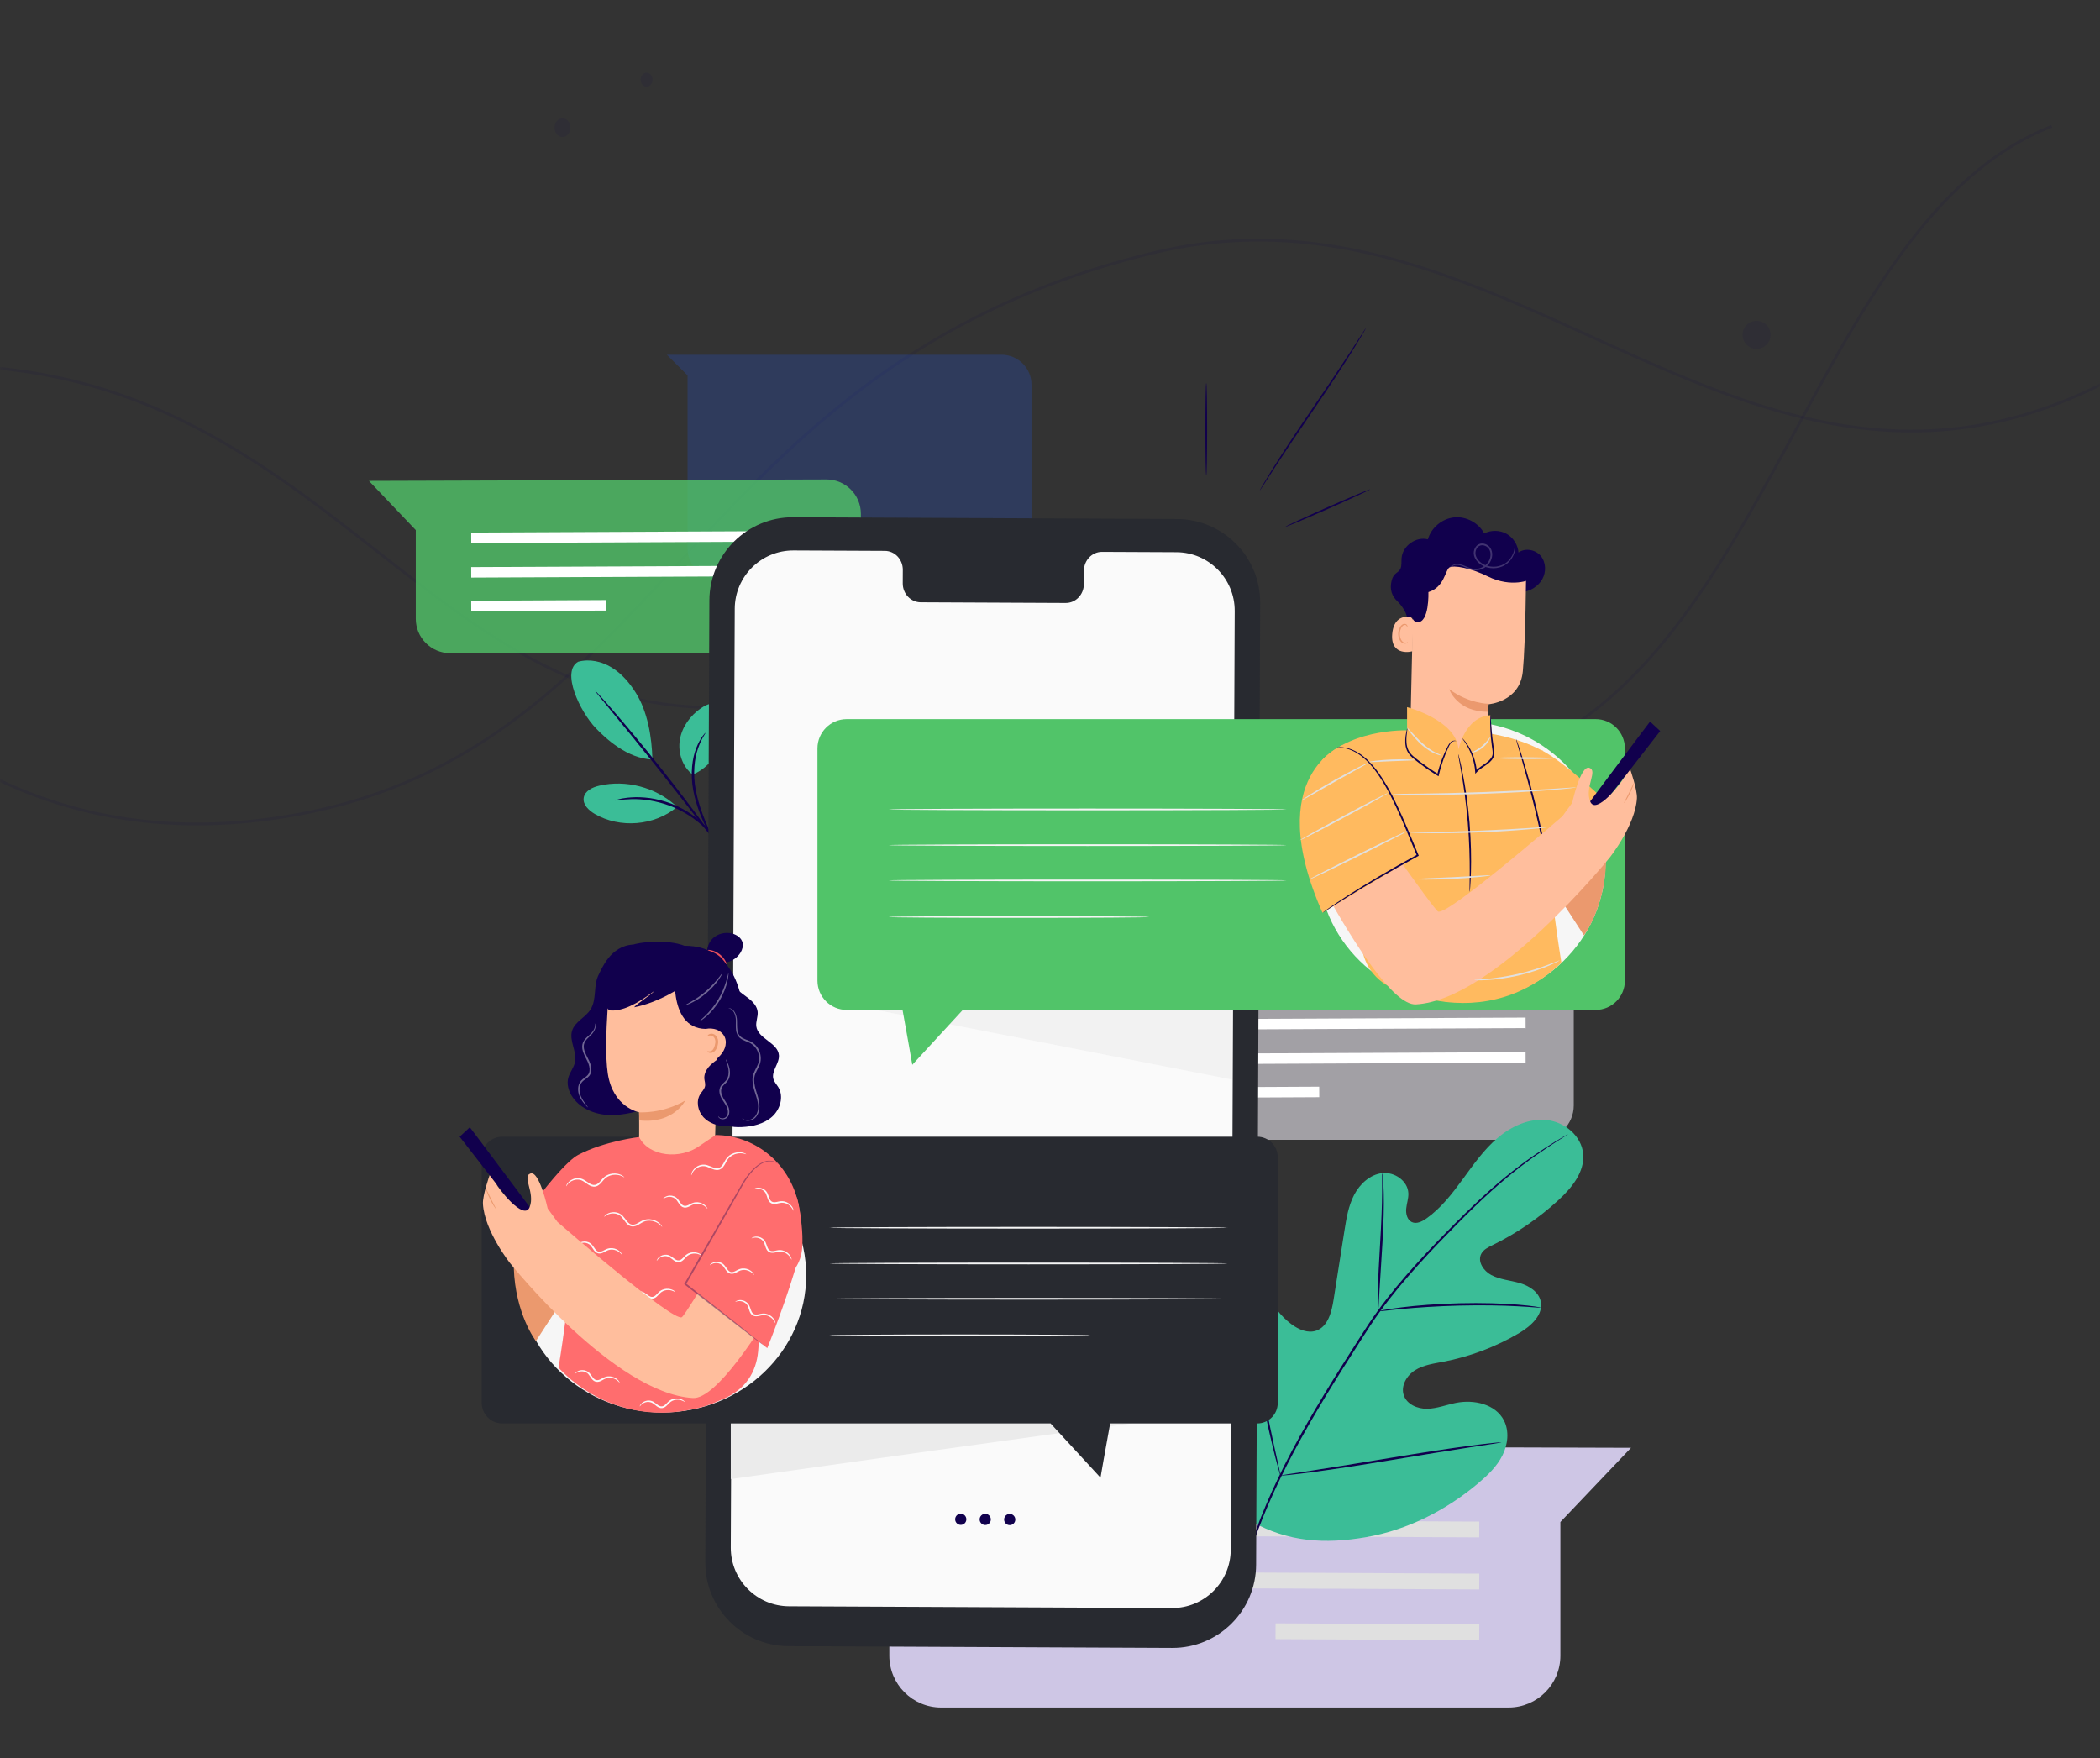 <svg width="375" height="314" viewBox="0 0 375 314" fill="none" xmlns="http://www.w3.org/2000/svg">
<rect x="0" y="0" width="375" height="314" fill="#333333" stroke="none"/>
<mask id="mask0_247_8284" style="mask-type:alpha" maskUnits="userSpaceOnUse" x="0" y="0" width="375" height="314">
<rect width="375" height="314" fill="#C4C4C4"/>
</mask>
<g mask="url(#mask0_247_8284)">
<path opacity="0.1" d="M451.584 -9.147C337.403 159.658 292.01 24.654 206.42 45.042C120.83 65.429 119.379 136.979 47.571 146.324C-24.238 155.67 -54.188 82.714 -68.483 57.969C-82.779 33.224 -179.749 -81.746 -318 -46.528" stroke="#11004D" stroke-width="0.5"/>
<path opacity="0.1" d="M-176.677 90.295C-103.566 121.912 -68.24 55.715 4.415 66.342C69.983 75.933 85.678 148.114 159.476 119.834C221.002 96.257 219.674 150.894 267.387 136.064C316.145 120.909 323.097 39.504 366.388 22.553" stroke="#11004D" stroke-width="0.5"/>
<path d="M169.824 196.011L133.446 195.832L133.457 193.006L169.836 193.185L169.824 196.011Z" fill="#E0E0E0"/>
<path d="M158.807 267.427V295.683C158.807 300.796 162.951 304.94 168.063 304.94H269.383C274.496 304.94 278.64 300.796 278.64 295.683V271.808L291.254 258.555L168.092 258.17C162.969 258.154 158.807 262.303 158.807 267.427Z" fill="#CEC6E5"/>
<path d="M264.147 274.554L172.206 274.13L172.216 271.304L264.157 271.729L264.147 274.554Z" fill="#E0E0E0"/>
<path d="M264.147 283.853L172.206 283.429L172.216 280.603L264.157 281.027L264.147 283.853Z" fill="#E0E0E0"/>
<path d="M264.147 292.91L227.769 292.731L227.78 289.906L264.158 290.084L264.147 292.91Z" fill="#E0E0E0"/>
<path opacity="0.2" d="M119.083 63.346H178.842C181.8 63.346 184.198 65.744 184.198 68.702V97.931C184.198 100.889 181.8 103.288 178.842 103.288H128.132C125.174 103.288 122.776 100.889 122.776 97.931V67.039L119.083 63.346Z" fill="#225EFF"/>
<path opacity="0.8" d="M153.726 91.761V110.503C153.726 113.893 150.977 116.642 147.586 116.642H80.386C76.995 116.642 74.246 113.893 74.246 110.503V94.667L65.88 85.877L147.567 85.622C150.965 85.611 153.726 88.363 153.726 91.761Z" fill="#51C469"/>
<path d="M84.15 96.978L145.13 96.696L145.124 94.822L84.144 95.104L84.15 96.978Z" fill="white"/>
<path d="M84.15 103.147L145.13 102.865L145.124 100.991L84.144 101.273L84.15 103.147Z" fill="white"/>
<path d="M84.152 109.153L108.28 109.035L108.273 107.161L84.144 107.279L84.152 109.153Z" fill="white"/>
<path opacity="0.6" d="M281.028 178.668V197.409C281.028 200.799 278.279 203.549 274.888 203.549H207.688C204.298 203.549 201.549 200.799 201.549 197.409V181.574L193.182 172.783L274.869 172.528C278.267 172.518 281.028 175.269 281.028 178.668Z" fill="#ECEAF2"/>
<path d="M211.455 183.883L272.434 183.602L272.428 181.728L211.449 182.009L211.455 183.883Z" fill="white"/>
<path d="M211.455 190.05L272.434 189.768L272.428 187.894L211.449 188.176L211.455 190.05Z" fill="white"/>
<path d="M211.454 196.06L235.582 195.942L235.574 194.068L211.446 194.186L211.454 196.06Z" fill="white"/>
<path d="M223.46 271.705C213.416 261.925 213.251 246.796 215.864 233.65C216.301 231.456 216.439 229.089 217.806 227.325C219.172 225.561 221.839 224.638 223.662 225.892C225.175 226.931 225.576 228.955 226.235 230.682C227.111 232.979 228.644 235.012 230.602 236.472C231.887 237.431 233.553 238.162 235.065 237.624C237.14 236.885 237.796 234.292 238.141 232.095C238.785 227.999 239.43 223.905 240.074 219.811C240.42 217.614 240.78 215.372 241.804 213.4C242.827 211.429 244.653 209.741 246.836 209.498C249.02 209.255 251.404 210.882 251.494 213.102C251.531 214.026 251.197 214.924 251.108 215.845C251.02 216.766 251.28 217.843 252.104 218.239C252.937 218.64 253.918 218.161 254.679 217.627C257.307 215.782 259.311 213.179 261.213 210.575C263.115 207.971 264.985 205.292 267.436 203.212C269.888 201.131 273.044 199.681 276.216 200.018C279.389 200.355 282.42 202.843 282.709 206.059C282.999 209.284 280.68 212.128 278.305 214.31C274.783 217.55 270.797 220.271 266.513 222.363C265.741 222.741 264.904 223.149 264.506 223.919C263.79 225.304 264.939 226.984 266.305 227.702C267.851 228.515 269.655 228.636 271.333 229.117C273.011 229.599 274.741 230.657 275.124 232.38C275.656 234.771 273.395 236.816 271.296 238.054C267.095 240.532 262.475 242.277 257.702 243.19C255.991 243.516 254.206 243.756 252.719 244.677C251.231 245.599 250.122 247.442 250.656 249.117C251.19 250.793 253.127 251.619 254.87 251.582C256.612 251.545 258.276 250.875 259.988 250.53C263.191 249.886 267.051 250.732 268.556 253.654C269.545 255.576 269.267 257.98 268.29 259.918C267.314 261.855 265.723 263.401 264.075 264.797C258.312 269.677 251.376 273.23 243.982 274.51C236.588 275.792 229.998 275.386 223.46 271.705Z" fill="#3BBD97"/>
<path d="M221.684 281.479C223.02 276.321 225.181 270.323 228.231 263.977C231.269 257.624 235.177 250.937 239.504 244.082C240.592 242.373 241.668 240.684 242.728 239.019C243.789 237.36 244.842 235.714 245.971 234.168C248.216 231.065 250.611 228.254 252.968 225.656C255.324 223.056 257.656 220.675 259.851 218.465C262.053 216.258 264.143 214.24 266.127 212.482C270.086 208.949 273.609 206.484 276.097 204.89C277.34 204.088 278.324 203.499 278.997 203.108C279.32 202.923 279.574 202.777 279.765 202.668C279.939 202.572 280.029 202.525 280.033 202.531C280.037 202.537 279.953 202.596 279.786 202.704C279.6 202.822 279.353 202.98 279.038 203.179C278.381 203.593 277.411 204.205 276.182 205.024C273.725 206.658 270.24 209.151 266.318 212.701C264.352 214.467 262.278 216.492 260.091 218.707C257.906 220.926 255.588 223.312 253.244 225.912C250.902 228.511 248.522 231.318 246.294 234.406C245.173 235.945 244.132 237.577 243.069 239.242C242.01 240.906 240.936 242.594 239.848 244.303C235.525 251.153 231.617 257.818 228.569 264.143C225.51 270.461 223.33 276.423 221.963 281.554" fill="#11004D"/>
<path d="M246.089 234.174C246.061 234.174 246.042 233.828 246.028 233.202C246.012 232.577 246.019 231.672 246.044 230.553C246.091 228.317 246.262 225.231 246.463 221.83C246.665 218.427 246.792 215.348 246.805 213.117C246.815 212.002 246.814 211.099 246.804 210.475C246.799 209.85 246.81 209.504 246.838 209.502C246.867 209.5 246.909 209.843 246.963 210.467C247.021 211.09 247.067 211.995 247.093 213.113C247.155 215.352 247.073 218.445 246.871 221.852C246.664 225.208 246.476 228.244 246.333 230.564C246.274 231.612 246.226 232.495 246.188 233.205C246.151 233.828 246.118 234.174 246.089 234.174Z" fill="#11004D"/>
<path d="M275.168 233.52C275.164 233.547 274.755 233.528 274.021 233.47C273.286 233.416 272.223 233.332 270.908 233.27C268.277 233.126 264.637 233.054 260.618 233.151C256.597 233.254 252.962 233.503 250.339 233.758C249.025 233.877 247.966 234.001 247.232 234.083C246.499 234.168 246.091 234.201 246.087 234.173C246.082 234.145 246.483 234.058 247.21 233.923C247.938 233.793 248.996 233.624 250.309 233.467C252.932 233.136 256.577 232.84 260.61 232.737C264.641 232.64 268.294 232.758 270.928 232.978C272.245 233.078 273.307 233.206 274.039 233.31C274.77 233.418 275.171 233.49 275.168 233.52Z" fill="#11004D"/>
<path d="M228.662 263.517C228.648 263.521 228.601 263.392 228.525 263.141C228.439 262.844 228.335 262.481 228.209 262.042C227.939 261.085 227.586 259.691 227.17 257.963C226.338 254.508 225.339 249.699 224.308 244.377C223.276 239.053 222.323 234.241 221.565 230.773C221.19 229.086 220.882 227.699 220.654 226.667C220.557 226.22 220.477 225.852 220.413 225.549C220.362 225.293 220.341 225.156 220.355 225.151C220.369 225.148 220.416 225.277 220.493 225.528C220.577 225.826 220.682 226.187 220.808 226.628C221.078 227.584 221.432 228.977 221.846 230.706C222.679 234.161 223.678 238.97 224.709 244.295C225.741 249.617 226.694 254.429 227.452 257.897C227.827 259.583 228.134 260.971 228.363 262.001C228.46 262.448 228.539 262.818 228.604 263.12C228.655 263.377 228.676 263.514 228.662 263.517Z" fill="#11004D"/>
<path d="M268.139 257.569C268.14 257.583 268.003 257.614 267.742 257.661C267.433 257.712 267.053 257.773 266.593 257.849C265.534 258.009 264.104 258.227 262.364 258.492C258.794 259.037 253.871 259.845 248.433 260.746C242.994 261.648 238.059 262.411 234.476 262.882C232.685 263.118 231.233 263.294 230.229 263.395C229.765 263.439 229.381 263.475 229.071 263.505C228.805 263.526 228.664 263.529 228.663 263.515C228.661 263.501 228.799 263.47 229.061 263.422C229.369 263.372 229.748 263.311 230.21 263.236C231.268 263.074 232.697 262.857 234.437 262.592C238.007 262.048 242.93 261.239 248.37 260.338C253.809 259.436 258.743 258.673 262.325 258.202C264.117 257.966 265.568 257.79 266.573 257.689C267.038 257.645 267.42 257.608 267.732 257.579C267.997 257.558 268.137 257.555 268.139 257.569Z" fill="#11004D"/>
<path d="M123.675 138.323C121.842 136.902 121.022 134.384 121.405 132.095C121.788 129.807 123.265 127.781 125.179 126.469C126.064 125.862 127.161 125.381 128.19 125.683C129.152 125.966 129.822 126.902 130.017 127.887C130.212 128.87 130.002 129.892 129.673 130.84C128.548 134.091 126.863 137.03 123.675 138.323Z" fill="#3BBD97"/>
<path d="M120.668 143.878C117.054 140.581 111.783 139.201 107.017 140.304C105.803 140.586 104.438 141.226 104.237 142.456C104.037 143.688 105.137 144.732 106.217 145.358C110.709 147.962 116.794 147.473 120.811 144.184" fill="#3BBD97"/>
<path d="M103.255 118.171C105.258 117.622 107.454 118.116 109.227 119.199C111 120.282 112.387 121.906 113.498 123.661C115.648 127.056 116.405 131.62 116.501 135.638C112.041 135.458 108.23 131.952 106.408 130.053C103.529 127.05 100.149 119.876 103.255 118.171Z" fill="#3BBD97"/>
<path d="M127.414 149.946C127.153 149.472 126.727 149.136 126.302 148.265C125.464 146.525 124.336 144.05 123.79 141.104C123.245 138.154 123.614 135.37 124.347 133.551C124.704 132.637 125.104 131.945 125.425 131.504C125.745 131.06 125.956 130.844 125.976 130.86C126.053 130.91 125.264 131.846 124.646 133.659C124.011 135.455 123.703 138.15 124.233 141.024C124.766 143.9 125.83 146.364 126.591 148.132" fill="#11004D"/>
<path d="M127.456 149.997C126.859 149.227 126.077 148.219 125.134 147.002C123.179 144.469 120.471 140.976 117.428 137.157C114.386 133.34 111.586 129.92 109.553 127.449C108.577 126.258 107.769 125.271 107.151 124.517C106.589 123.821 106.288 123.426 106.312 123.406C106.336 123.386 106.681 123.741 107.284 124.403C107.889 125.063 108.748 126.034 109.796 127.244C111.893 129.664 114.735 133.055 117.781 136.876C120.826 140.699 123.498 144.226 125.388 146.811C126.334 148.103 127.088 149.156 127.597 149.893" fill="#11004D"/>
<path d="M109.802 142.943C109.795 142.912 110.069 142.83 110.576 142.706C110.828 142.639 111.139 142.57 111.507 142.528C111.874 142.481 112.292 142.403 112.759 142.394C113.691 142.321 114.808 142.36 116.035 142.519C117.258 142.702 118.588 143.022 119.924 143.532C121.254 144.059 122.45 144.722 123.476 145.413C124.488 146.125 125.338 146.852 125.975 147.535C126.313 147.857 126.568 148.197 126.807 148.479C127.05 148.759 127.233 149.021 127.374 149.24C127.663 149.673 127.622 149.876 127.597 149.894C127.525 149.946 127.071 149.033 125.75 147.76C125.097 147.119 124.244 146.434 123.244 145.757C122.229 145.101 121.058 144.466 119.761 143.952C118.457 143.455 117.165 143.131 115.974 142.928C114.779 142.752 113.688 142.681 112.772 142.712C110.939 142.758 109.819 143.029 109.802 142.943Z" fill="#11004D"/>
<path d="M209.314 294.296L140.802 293.98C132.561 293.942 125.912 287.233 125.947 278.993L126.673 107.231C126.707 98.986 133.421 92.332 141.666 92.37L210.178 92.687C218.419 92.725 225.068 99.433 225.033 107.673L224.307 279.436C224.272 287.681 217.558 294.334 209.314 294.296Z" fill="#282A30"/>
<path d="M210.08 98.617L196.797 98.556C195.016 98.548 193.565 100.051 193.558 101.913L193.547 104.322C193.539 106.185 192.089 107.688 190.307 107.68L164.415 107.56C162.634 107.552 161.196 106.035 161.204 104.173L161.214 101.763C161.222 99.901 159.784 98.385 158.003 98.377L153.331 98.355L141.705 98.302C135.931 98.275 131.229 102.935 131.205 108.709L130.496 276.362C130.471 282.133 135.129 286.831 140.9 286.858L209.275 287.173C215.049 287.2 219.751 282.54 219.775 276.766L220.484 109.113C220.508 103.342 215.851 98.644 210.08 98.617Z" fill="#FAFAFA"/>
<path d="M172.562 271.331C172.56 271.883 172.111 272.328 171.559 272.325C171.007 272.322 170.561 271.872 170.562 271.32C170.565 270.768 171.014 270.322 171.566 270.325C172.118 270.328 172.564 270.778 172.562 271.331Z" fill="#11004D"/>
<path d="M176.934 271.353C176.932 271.905 176.483 272.35 175.93 272.347C175.378 272.344 174.932 271.894 174.934 271.342C174.936 270.79 175.385 270.344 175.938 270.347C176.49 270.35 176.936 270.8 176.934 271.353Z" fill="#11004D"/>
<path d="M181.305 271.371C181.303 271.924 180.854 272.369 180.301 272.366C179.749 272.363 179.303 271.913 179.305 271.361C179.307 270.809 179.756 270.363 180.308 270.366C180.861 270.369 181.307 270.819 181.305 271.371Z" fill="#11004D"/>
<path opacity="0.5" d="M151.641 179.437C152.754 179.596 219.966 192.778 219.966 192.778V179.437H151.641Z" fill="#EBEBEB"/>
<path d="M130.496 264.139C130.496 264.139 203.609 253.796 202.972 254.114C202.336 254.433 130.496 254.114 130.496 254.114V264.139Z" fill="#EBEBEB"/>
<path d="M215.403 68.398C215.489 68.398 215.557 72.094 215.557 76.654C215.557 81.213 215.489 84.909 215.403 84.909C215.317 84.909 215.248 81.213 215.248 76.654C215.248 72.094 215.317 68.398 215.403 68.398Z" fill="#11004D"/>
<path d="M244.659 87.396C244.694 87.475 241.34 89.03 237.169 90.87C232.997 92.712 229.588 94.141 229.554 94.063C229.519 93.985 232.873 92.429 237.044 90.588C241.215 88.747 244.625 87.319 244.659 87.396Z" fill="#11004D"/>
<path d="M243.919 58.587C243.929 58.592 243.874 58.7 243.76 58.903C243.628 59.131 243.46 59.421 243.253 59.777C242.811 60.536 242.147 61.619 241.318 62.952C239.657 65.618 237.267 69.239 234.56 73.189C231.851 77.141 229.435 80.738 227.728 83.371C226.894 84.663 226.211 85.72 225.712 86.492C225.485 86.835 225.301 87.115 225.155 87.336C225.025 87.527 224.952 87.625 224.944 87.619C224.935 87.614 224.989 87.505 225.102 87.304C225.235 87.075 225.403 86.785 225.61 86.429C226.052 85.671 226.715 84.587 227.545 83.253C229.205 80.589 231.597 76.967 234.304 73.015C237.011 69.065 239.428 65.468 241.134 62.836C241.969 61.544 242.652 60.486 243.151 59.714C243.378 59.37 243.562 59.091 243.707 58.87C243.837 58.679 243.91 58.581 243.919 58.587Z" fill="#11004D"/>
<path d="M284.932 128.42H151.203C148.315 128.42 145.973 130.761 145.973 133.649V175.131C145.973 178.019 148.315 180.36 151.203 180.36H161.166C161.968 184.692 162.907 190.158 162.907 190.158L171.925 180.36H284.932C287.82 180.36 290.161 178.019 290.161 175.131V133.649C290.161 130.761 287.82 128.42 284.932 128.42Z" fill="#51C469"/>
<path d="M229.758 150.921C229.758 151.007 213.841 151.075 194.211 151.075C174.576 151.075 158.663 151.007 158.663 150.921C158.663 150.836 174.576 150.766 194.211 150.766C213.841 150.766 229.758 150.836 229.758 150.921Z" fill="#F5F5F5"/>
<path d="M229.758 144.548C229.758 144.633 213.841 144.702 194.211 144.702C174.576 144.702 158.663 144.633 158.663 144.548C158.663 144.463 174.576 144.394 194.211 144.394C213.841 144.394 229.758 144.463 229.758 144.548Z" fill="#F5F5F5"/>
<path d="M229.758 157.229C229.758 157.314 213.841 157.384 194.211 157.384C174.576 157.384 158.663 157.314 158.663 157.229C158.663 157.144 174.576 157.075 194.211 157.075C213.841 157.075 229.758 157.144 229.758 157.229Z" fill="#F5F5F5"/>
<path d="M205.231 163.76C205.231 163.846 194.805 163.915 181.948 163.915C169.086 163.915 158.663 163.846 158.663 163.76C158.663 163.675 169.086 163.606 181.948 163.606C194.805 163.606 205.231 163.675 205.231 163.76Z" fill="#F5F5F5"/>
<path d="M224.51 202.997H89.683C87.663 202.997 86.025 204.635 86.025 206.656V250.543C86.025 252.564 87.663 254.202 89.683 254.202H187.605L196.519 263.887C196.519 263.887 197.454 258.444 198.242 254.202H224.51C226.53 254.202 228.169 252.564 228.169 250.543V206.656C228.169 204.635 226.53 202.997 224.51 202.997Z" fill="#282A30"/>
<path d="M219.218 225.631C219.218 225.716 203.302 225.785 183.673 225.785C164.037 225.785 148.124 225.716 148.124 225.631C148.124 225.545 164.037 225.476 183.673 225.476C203.302 225.476 219.218 225.545 219.218 225.631Z" fill="#F5F5F5"/>
<path d="M219.218 219.255C219.218 219.341 203.302 219.41 183.673 219.41C164.037 219.41 148.124 219.341 148.124 219.255C148.124 219.17 164.037 219.101 183.673 219.101C203.302 219.101 219.218 219.17 219.218 219.255Z" fill="#F5F5F5"/>
<path d="M219.218 231.935C219.218 232.02 203.302 232.09 183.673 232.09C164.037 232.09 148.124 232.02 148.124 231.935C148.124 231.85 164.037 231.78 183.673 231.78C203.302 231.78 219.218 231.85 219.218 231.935Z" fill="#F5F5F5"/>
<path d="M194.694 238.466C194.694 238.551 184.269 238.62 171.412 238.62C158.549 238.62 148.126 238.551 148.126 238.466C148.126 238.38 158.549 238.311 171.412 238.311C184.269 238.311 194.694 238.38 194.694 238.466Z" fill="#F5F5F5"/>
<path d="M251.315 110.824C251.395 109.734 250.423 108.23 249.522 107.366C248.62 106.502 248.062 105.33 248.532 103.587C248.895 102.24 249.748 102.341 250.086 101.549C250.336 100.963 250.23 100.295 250.283 99.659C250.459 97.478 252.859 95.769 254.978 96.314C255.575 94.24 257.509 92.62 259.655 92.397C261.802 92.173 264.028 93.36 265.039 95.266C266.264 94.63 267.809 94.652 269.015 95.323C270.221 95.995 271.053 97.295 271.158 98.672C272.352 97.809 274.185 98.141 275.13 99.272C276.075 100.402 276.133 102.132 275.416 103.419C274.698 104.706 273.306 105.543 271.851 105.767C270.394 105.99 268.889 105.646 267.57 104.989C266.252 104.332 265.104 103.375 264.059 102.336" fill="#11004D"/>
<path d="M286.693 153.913C286.693 167.762 275.196 178.989 261.014 178.989C246.832 178.989 235.335 167.762 235.335 153.913C235.335 140.063 246.832 128.836 261.014 128.836C275.196 128.836 286.693 140.063 286.693 153.913Z" fill="#F6F6F6"/>
<path d="M286.797 153.932L283.955 146.644L273.768 153.044L282.845 167.041C282.845 167.041 286.538 162.245 286.797 153.932Z" fill="#EB996E"/>
<path d="M258.674 138.155C262.335 138.161 265.356 135.317 265.536 131.694C265.687 128.676 265.813 125.769 265.813 125.769C265.813 125.769 271.416 125.364 271.934 119.885C272.451 114.407 272.521 101.738 272.521 101.738C266.34 98.493 258.871 98.818 253.002 102.586L252.469 102.929L251.821 131.278C251.78 135.059 254.859 138.149 258.674 138.155Z" fill="#FFBE9D"/>
<path d="M265.829 125.688C265.829 125.688 262.309 125.688 258.782 123.074C258.782 123.074 260.164 127.158 265.726 127.11L265.829 125.688Z" fill="#EB996E"/>
<path d="M252.335 110.973C252.341 110.53 251.998 110.147 251.552 110.126C250.518 110.078 248.819 110.452 248.606 113.276C248.3 117.31 252.24 116.379 252.256 116.263C252.268 116.174 252.315 112.542 252.335 110.973Z" fill="#FFBE9D"/>
<path d="M251.389 114.657C251.373 114.643 251.315 114.701 251.191 114.746C251.07 114.791 250.866 114.812 250.66 114.718C250.242 114.529 249.931 113.825 249.966 113.097C249.984 112.729 250.088 112.385 250.24 112.106C250.387 111.82 250.596 111.628 250.815 111.606C251.034 111.572 251.178 111.712 251.219 111.83C251.265 111.947 251.233 112.025 251.254 112.034C251.265 112.045 251.347 111.973 251.326 111.804C251.315 111.722 251.275 111.623 251.185 111.539C251.093 111.453 250.953 111.402 250.801 111.407C250.485 111.405 250.181 111.67 250.013 111.977C249.827 112.284 249.701 112.67 249.682 113.083C249.647 113.898 250.008 114.69 250.584 114.902C250.865 114.998 251.11 114.93 251.241 114.844C251.375 114.754 251.402 114.665 251.389 114.657Z" fill="#EB996E"/>
<path d="M273.301 103.471C273.301 103.471 269.976 105.08 265.65 102.921C262.811 101.504 259.502 100.812 258.772 101.382C258.043 101.953 257.889 104.878 255.076 105.733C255.076 105.733 255.27 111.313 253.045 111.114C250.82 110.915 252.21 102.271 252.21 102.271L257.654 99.613L263.594 98.49L269.192 99.279L273.523 100.465L273.301 103.471Z" fill="#11004D"/>
<path d="M236.043 135.765C241.86 129.783 252.099 130.435 252.099 130.435L260.586 136.511L265.399 130.908C265.399 130.908 270.457 131.463 275.196 133.939L275.522 134.041L275.518 134.108C279.24 136.13 284.513 140.979 289.534 145.684L283.525 151.261L276.873 157.165C276.873 157.165 276.899 157.207 276.885 157.283C276.815 157.641 277.81 165.763 278.828 171.935C272.769 177.716 265.048 180.191 256.475 178.688C253.755 178.211 252.438 177.548 249.919 176.887C246.195 175.91 243.496 172.682 243.162 168.846C242.708 163.673 242.363 157.268 242.363 157.268" fill="#FFBA5F"/>
<path d="M270.721 131.954C270.742 131.948 270.871 132.288 271.087 132.909C271.305 133.53 271.601 134.434 271.95 135.556C272.651 137.8 273.543 140.926 274.387 144.413C275.228 147.903 275.861 151.091 276.262 153.407C276.462 154.566 276.612 155.505 276.701 156.157C276.792 156.807 276.832 157.169 276.812 157.173C276.79 157.176 276.71 156.821 276.583 156.176C276.446 155.482 276.265 154.561 276.047 153.447C275.591 151.144 274.927 147.969 274.087 144.485C273.244 141.004 272.388 137.876 271.741 135.619C271.427 134.528 271.168 133.626 270.972 132.945C270.791 132.313 270.701 131.961 270.721 131.954Z" fill="#11004D"/>
<path d="M276.187 153.339C276.133 153.273 278.671 151.116 281.855 148.523C285.039 145.928 287.664 143.879 287.717 143.946C287.771 144.011 285.234 146.168 282.05 148.762C278.867 151.356 276.241 153.405 276.187 153.339Z" fill="#11004D"/>
<g opacity="0.2">
<g opacity="0.2">
<path opacity="0.2" d="M243.724 143.979L238.518 161.107L240.454 162.115L242.365 157.271C242.365 157.271 244.328 147.095 243.724 143.979Z" fill="#11004D"/>
</g>
</g>
<g opacity="0.2">
<g opacity="0.2">
<path opacity="0.2" d="M270.16 131.962C272.966 133.442 265.932 137.002 262.756 136.906L265.062 130.819C265.062 130.819 269.218 131.466 270.16 131.962Z" fill="#11004D"/>
</g>
</g>
<path d="M251.263 130.82V126.284C251.263 126.284 260.122 128.564 260.444 133.865C260.444 133.865 261.57 128.005 266.134 127.725L266.779 135.966L261.467 140.587H256.084L251.82 136.909L251.263 131.186" fill="#FFBA5F"/>
<path d="M262.438 159.288C262.417 159.287 262.413 158.94 262.423 158.313C262.436 157.686 262.448 156.779 262.451 155.659C262.458 153.419 262.388 150.325 262.107 146.92C261.823 143.515 261.381 140.451 261.003 138.243C260.815 137.18 260.658 136.3 260.539 135.63C260.425 135.014 260.372 134.67 260.393 134.666C260.414 134.661 260.506 134.996 260.656 135.605C260.809 136.214 261.003 137.102 261.218 138.204C261.652 140.406 262.129 143.477 262.415 146.894C262.697 150.311 262.732 153.418 262.669 155.663C262.638 156.785 262.593 157.693 262.543 158.318C262.496 158.944 262.46 159.29 262.438 159.288Z" fill="#11004D"/>
<path d="M260.035 132.34C260.031 132.366 259.834 132.263 259.509 132.389C259.171 132.498 258.868 132.919 258.62 133.521C258.076 134.7 257.403 136.399 256.935 138.422L256.888 138.624L256.709 138.517C256.18 138.197 255.637 137.851 255.091 137.48C254.032 136.76 253.064 136.025 252.218 135.298C251.793 134.932 251.442 134.488 251.24 134.017C251.042 133.546 250.964 133.074 250.942 132.65C250.907 131.796 251.047 131.123 251.138 130.666C251.238 130.207 251.313 129.96 251.333 129.964C251.355 129.968 251.319 130.225 251.257 130.686C251.202 131.146 251.099 131.818 251.16 132.635C251.195 133.042 251.281 133.483 251.474 133.913C251.671 134.342 251.99 134.735 252.407 135.084C253.244 135.784 254.216 136.512 255.264 137.225C255.805 137.592 256.343 137.937 256.866 138.258L256.641 138.352C257.13 136.306 257.847 134.601 258.443 133.435C258.59 133.145 258.733 132.876 258.91 132.672C259.083 132.466 259.294 132.34 259.475 132.289C259.851 132.184 260.049 132.335 260.035 132.34Z" fill="#11004D"/>
<path d="M266.136 127.725C266.157 127.725 266.184 127.977 266.219 128.433C266.257 128.954 266.304 129.599 266.361 130.364C266.427 131.177 266.525 132.143 266.692 133.207C266.757 133.732 266.941 134.303 266.798 134.948C266.615 135.582 266.138 136.055 265.633 136.437C264.923 136.964 264.182 137.359 263.684 137.917L263.448 138.182L263.425 137.829C263.302 135.955 262.676 134.414 262.116 133.411C261.553 132.401 261.088 131.881 261.125 131.852C261.137 131.841 261.264 131.961 261.475 132.202C261.684 132.445 261.97 132.816 262.278 133.318C262.893 134.311 263.575 135.879 263.721 137.809L263.462 137.72C264.003 137.105 264.77 136.697 265.447 136.19C265.929 135.831 266.355 135.385 266.505 134.873C266.632 134.353 266.475 133.787 266.41 133.249C266.258 132.173 266.181 131.197 266.143 130.378C266.104 129.559 266.097 128.895 266.099 128.438C266.101 127.98 266.115 127.726 266.136 127.725Z" fill="#11004D"/>
<path d="M294.649 128.862C294.289 129.286 281.247 146.725 281.247 146.725L283.083 147.765L296.466 130.548L294.649 128.862Z" fill="#11004D"/>
<path d="M242.258 142.651C242.258 142.651 255.977 162.4 256.804 162.788C258.433 163.552 277.202 147.332 278.993 145.78C279.239 145.451 279.748 144.755 280.748 143.372C280.748 143.372 282.229 136.595 283.809 137.116C285.389 137.636 282.943 140.56 283.972 143.134C285.001 145.709 289.715 139.568 289.903 139.017L291.119 137.428C291.119 137.428 292.394 141.042 292.308 142.551C292.031 147.386 287.457 153.136 287.457 153.136C287.457 153.136 266.915 178.582 252.845 179.371C248.792 179.599 241.59 168.1 236.775 159.477C233.868 154.27 235.319 147.71 240.138 144.196L242.258 142.651Z" fill="#FFBE9D"/>
<path d="M289.998 143.41C289.952 143.382 290.392 142.605 290.877 141.621C291.365 140.637 291.716 139.817 291.766 139.836C291.812 139.852 291.536 140.71 291.043 141.703C290.553 142.697 290.039 143.436 289.998 143.41Z" fill="#EB996E"/>
<path d="M239.935 133.013C239.935 133.013 225.209 138.248 236.158 163.012L253.157 152.752L250.739 146.961L239.935 133.013Z" fill="#FFBA5F"/>
<path d="M238.805 133.442C238.805 133.442 239.448 133.336 240.578 133.591C241.136 133.735 241.807 133.981 242.509 134.406C243.214 134.828 243.945 135.421 244.655 136.167C246.084 137.656 247.418 139.735 248.655 142.143C249.901 144.551 251.063 147.293 252.256 150.175C252.612 151.038 252.964 151.888 253.298 152.694L253.351 152.821L253.229 152.888C248.311 155.569 244.028 158.08 241.001 159.959C239.486 160.896 238.28 161.667 237.452 162.203C237.056 162.458 236.74 162.66 236.498 162.816C236.279 162.953 236.162 163.021 236.156 163.013C236.15 163.005 236.257 162.921 236.466 162.768C236.675 162.616 236.983 162.39 237.39 162.111C238.2 161.545 239.39 160.747 240.892 159.785C243.893 157.857 248.163 155.311 253.082 152.618L253.014 152.812C252.68 152.006 252.328 151.156 251.97 150.293C250.779 147.412 249.627 144.674 248.402 142.273C247.185 139.871 245.883 137.801 244.496 136.317C243.807 135.574 243.099 134.98 242.419 134.554C241.739 134.123 241.091 133.866 240.548 133.707C239.448 133.421 238.802 133.485 238.805 133.442Z" fill="#11004D"/>
<path opacity="0.2" d="M270.485 96.724C270.496 96.722 270.521 96.81 270.558 96.983C270.585 97.155 270.622 97.416 270.601 97.751C270.568 98.409 270.329 99.429 269.478 100.319C268.655 101.211 267.091 101.774 265.514 101.32C264.742 101.094 263.963 100.625 263.485 99.849C263.254 99.465 263.114 98.987 263.181 98.509C263.246 98.041 263.482 97.567 263.91 97.286C264.338 96.996 264.9 97.004 265.333 97.194C265.774 97.381 266.137 97.739 266.307 98.172C266.654 99.043 266.398 99.984 265.918 100.638C264.896 101.99 263.05 102.099 262.028 101.483C261.488 101.235 261.012 101.001 260.563 100.921C260.116 100.829 259.72 100.908 259.429 101.041C258.848 101.32 258.612 101.63 258.585 101.596C258.578 101.589 258.637 101.519 258.759 101.392C258.819 101.328 258.894 101.248 259.001 101.174C259.104 101.094 259.223 101.002 259.378 100.931C259.676 100.774 260.109 100.669 260.592 100.751C261.076 100.821 261.577 101.052 262.115 101.283C262.386 101.393 262.668 101.511 262.971 101.566C263.267 101.617 263.6 101.611 263.926 101.548C264.58 101.431 265.25 101.073 265.688 100.469C266.118 99.88 266.33 99.021 266.027 98.289C265.762 97.573 264.765 97.088 264.079 97.544C263.744 97.761 263.54 98.155 263.486 98.55C263.429 98.949 263.542 99.351 263.746 99.694C264.163 100.383 264.88 100.832 265.594 101.047C267.06 101.484 268.531 100.985 269.323 100.166C270.146 99.345 270.414 98.377 270.481 97.741C270.551 97.091 270.451 96.728 270.485 96.724Z" fill="white"/>
<path d="M271.462 98.724C271.49 98.71 271.708 99.104 271.747 99.814C271.792 100.509 271.59 101.543 270.867 102.382C270.14 103.216 269.144 103.561 268.45 103.617C267.742 103.679 267.321 103.518 267.331 103.489C267.338 103.436 267.762 103.514 268.42 103.4C269.07 103.295 269.97 102.939 270.634 102.179C271.292 101.415 271.516 100.473 271.528 99.816C271.548 99.148 271.41 98.739 271.462 98.724Z" fill="#11004D"/>
<path d="M251.4 148.357C251.438 148.434 247.527 150.445 242.665 152.849C237.802 155.253 233.83 157.14 233.792 157.064C233.755 156.987 237.665 154.976 242.528 152.572C247.39 150.168 251.363 148.28 251.4 148.357Z" fill="#E0E0E0"/>
<path d="M247.835 141.625C247.876 141.7 244.394 143.647 240.06 145.973C235.724 148.3 232.178 150.126 232.137 150.05C232.097 149.975 235.578 148.028 239.914 145.701C244.248 143.375 247.795 141.55 247.835 141.625Z" fill="#E0E0E0"/>
<path d="M244.394 136.189C244.414 136.227 243.743 136.612 242.651 137.219C241.486 137.87 240.017 138.689 238.394 139.595C236.777 140.517 235.317 141.349 234.157 142.011C233.073 142.631 232.397 143.006 232.374 142.968C232.352 142.933 232.987 142.492 234.044 141.824C235.1 141.155 236.58 140.264 238.242 139.326C239.903 138.389 241.432 137.584 242.55 137.026C243.668 136.468 244.375 136.152 244.394 136.189Z" fill="#E0E0E0"/>
<path d="M257.42 134.9C257.411 134.936 256.955 134.876 256.274 134.592C255.593 134.314 254.711 133.778 253.875 133.03C253.039 132.283 252.391 131.505 251.941 130.935C251.493 130.363 251.239 129.99 251.271 129.964C251.305 129.936 251.618 130.26 252.107 130.794C252.598 131.326 253.264 132.07 254.081 132.799C254.896 133.529 255.727 134.073 256.366 134.394C257.003 134.72 257.433 134.853 257.42 134.9Z" fill="#E0E0E0"/>
<path d="M266.072 131.686C266.147 131.707 265.788 132.673 264.84 133.463C263.899 134.263 262.886 134.453 262.878 134.374C262.847 134.286 263.761 133.979 264.64 133.227C265.531 132.488 265.989 131.641 266.072 131.686Z" fill="#E0E0E0"/>
<path d="M281.498 140.614C281.499 140.625 281.385 140.646 281.167 140.676C280.916 140.707 280.599 140.746 280.213 140.794C279.384 140.886 278.181 141.001 276.693 141.117C273.718 141.354 269.601 141.587 265.051 141.752C260.5 141.911 256.376 141.973 253.392 141.948C251.9 141.939 250.692 141.909 249.859 141.877C249.47 141.857 249.153 141.841 248.899 141.828C248.679 141.813 248.564 141.801 248.564 141.79C248.565 141.779 248.681 141.771 248.9 141.766C249.154 141.763 249.472 141.76 249.86 141.757C250.738 141.75 251.933 141.741 253.392 141.73C256.374 141.699 260.492 141.603 265.04 141.443C269.587 141.278 273.702 141.08 276.679 140.899C278.134 140.806 279.328 140.73 280.202 140.674C280.591 140.65 280.908 140.63 281.162 140.614C281.381 140.604 281.497 140.604 281.498 140.614Z" fill="#E0E0E0"/>
<path d="M276.813 147.648C276.816 147.669 276.468 147.722 275.838 147.801C275.209 147.88 274.296 147.978 273.166 148.079C270.906 148.288 267.779 148.503 264.319 148.644C260.859 148.782 257.723 148.82 255.454 148.795C254.32 148.785 253.401 148.76 252.768 148.733C252.134 148.705 251.784 148.68 251.784 148.658C251.784 148.637 252.135 148.622 252.77 148.613C253.456 148.603 254.361 148.591 255.453 148.577C257.72 148.546 260.85 148.473 264.306 148.335C267.762 148.195 270.888 148.014 273.149 147.862C274.239 147.788 275.143 147.728 275.828 147.681C276.46 147.639 276.811 147.626 276.813 147.648Z" fill="#E0E0E0"/>
<path d="M266.18 156.325C266.183 156.366 265.433 156.477 264.214 156.602C262.995 156.728 261.306 156.863 259.439 156.956C257.57 157.048 255.877 157.082 254.651 157.078C253.426 157.075 252.668 157.039 252.668 156.997C252.668 156.954 253.425 156.911 254.648 156.859C255.959 156.801 257.604 156.728 259.424 156.647C261.242 156.547 262.886 156.456 264.196 156.384C265.418 156.315 266.176 156.281 266.18 156.325Z" fill="#E0E0E0"/>
<path d="M252.588 135.736C252.586 135.824 250.766 135.844 248.527 135.937C246.287 136.028 244.472 136.158 244.463 136.07C244.453 135.988 246.262 135.72 248.514 135.629C250.766 135.535 252.591 135.654 252.588 135.736Z" fill="#E0E0E0"/>
<path d="M277.612 135.415C277.612 135.5 275.252 135.56 272.341 135.55C269.429 135.538 267.071 135.461 267.071 135.375C267.071 135.29 269.431 135.23 272.342 135.241C275.253 135.252 277.612 135.329 277.612 135.415Z" fill="#E0E0E0"/>
<path d="M278.522 171.509C278.532 171.528 278.338 171.637 277.982 171.819C277.626 172.003 277.1 172.245 276.438 172.522C275.119 173.077 273.244 173.732 271.11 174.226C268.976 174.715 267.003 174.947 265.573 175.026C264.858 175.067 264.278 175.08 263.878 175.069C263.478 175.062 263.257 175.048 263.257 175.027C263.256 174.978 264.139 174.944 265.557 174.809C266.974 174.674 268.925 174.41 271.041 173.925C273.156 173.435 275.025 172.818 276.359 172.318C277.692 171.819 278.501 171.464 278.522 171.509Z" fill="#E0E0E0"/>
<path d="M92.608 227.748C92.608 241.276 104.105 252.243 118.286 252.243C132.468 252.243 143.965 241.276 143.965 227.748C143.965 214.218 132.468 203.251 118.286 203.251C104.105 203.251 92.608 214.218 92.608 227.748Z" fill="#F6F6F6"/>
<path d="M113.054 168.687C108.98 168.898 107.381 173.146 106.894 174.094C106.407 175.041 106.331 176.139 106.241 177.201C106.152 178.264 106.026 179.366 105.459 180.269C104.563 181.7 102.679 182.44 102.166 184.048C101.585 185.868 103.075 187.814 102.678 189.682C102.465 190.685 101.733 191.51 101.474 192.501C101.204 193.537 101.486 194.657 102.024 195.581C103.362 197.879 106.136 199.034 108.793 199.128C111.45 199.223 114.05 198.429 116.59 197.641" fill="#11004D"/>
<path d="M130.981 173.963C130.582 174.825 130.959 175.872 131.584 176.588C132.209 177.302 133.049 177.788 133.789 178.384C134.529 178.98 135.209 179.766 135.295 180.712C135.373 181.581 134.937 182.442 135.056 183.307C135.36 185.528 138.901 186.194 139.09 188.428C139.215 189.915 137.689 191.281 138.112 192.711C138.274 193.26 138.699 193.685 138.994 194.175C139.998 195.844 139.317 198.146 137.861 199.439C136.405 200.734 134.38 201.189 132.435 201.277C130.798 201.351 128.939 201.083 127.976 199.758C127.094 198.546 127.275 196.893 127.451 195.405C128.274 188.454 128.134 181.429 127.993 174.431" fill="#11004D"/>
<path d="M114.126 206.132C114.157 202.479 114.123 198.634 114.123 198.634C114.123 198.634 109.428 197.799 108.524 191.65C107.662 185.785 109.124 173.172 109.124 173.172C115.927 170.489 123.586 171.527 128.351 177.002L127.61 206.658C127.524 210.101 124.496 212.769 120.81 212.649C117.087 212.527 114.097 209.611 114.126 206.132Z" fill="#FFBE9D"/>
<path d="M114.121 198.638C114.121 198.638 118.247 198.952 122.366 196.541C122.366 196.541 120.324 200.734 114.187 200.088L114.121 198.638Z" fill="#EB996E"/>
<path d="M125.686 172.625C123.44 175.828 117.494 179.121 113.236 179.886C113.733 179.231 116.349 177.619 116.846 176.964C114.915 178.406 112.154 180.333 109.593 180.464C109.29 180.479 108.962 180.479 108.713 180.327C108.373 180.12 108.304 179.718 108.265 179.362C108.1 177.862 108.204 175.289 108.443 173.8C108.681 172.311 109.366 170.83 110.658 169.832C112.298 168.564 114.646 168.252 116.858 168.198C118.714 168.154 120.626 168.264 122.322 168.933C124.017 169.602 125.468 170.926 125.716 172.517" fill="#11004D"/>
<path d="M132.125 186.973C132.434 185.384 132.681 183.877 132.738 182.87C132.919 179.703 132.005 168.012 121.083 168.953L120.643 172.279C120.643 172.279 118.955 183.664 126.02 183.748C126.02 183.748 126.41 187.14 129.609 190.44C129.609 190.44 131.461 190.384 132.125 186.973Z" fill="#11004D"/>
<path d="M126.019 183.747C126.677 183.627 127.37 183.654 127.994 183.896C128.616 184.139 129.161 184.611 129.424 185.225C129.688 185.841 129.653 186.56 129.418 187.187C129.184 187.815 128.764 188.36 128.281 188.825C127.934 189.159 127.541 189.463 127.081 189.603C126.62 189.741 126.08 189.689 125.716 189.374" fill="#FFBE9D"/>
<path d="M126.335 187.732C126.26 187.756 126.541 188.156 127.143 188.001C127.432 187.928 127.718 187.677 127.892 187.362C128.067 187.041 128.183 186.69 128.231 186.277C128.277 185.867 128.189 185.431 127.967 185.118C127.755 184.8 127.406 184.608 127.111 184.599C126.493 184.578 126.297 185.003 126.367 185.016C126.416 185.067 126.658 184.85 127.061 184.952C127.448 185.026 127.821 185.564 127.731 186.227C127.649 186.901 127.382 187.517 127.021 187.667C126.645 187.853 126.377 187.678 126.335 187.732Z" fill="#EB996E"/>
<path d="M127.209 171.42C128.045 171.897 129.069 172.031 129.999 171.786C130.929 171.542 131.756 170.921 132.249 170.095C132.567 169.562 132.75 168.915 132.594 168.314C132.38 167.492 131.581 166.938 130.759 166.724C129.568 166.414 128.217 166.711 127.316 167.55C126.415 168.391 126.027 169.765 126.427 170.93C126.826 172.095 128.029 172.955 129.26 172.885" fill="#11004D"/>
<path d="M128.207 189.13C127.6 189.569 126.984 190.014 126.509 190.594C126.034 191.174 125.708 191.913 125.777 192.66C125.815 193.077 125.975 193.49 125.914 193.905C125.831 194.475 125.363 194.898 125.054 195.385C124.255 196.644 124.598 198.411 125.608 199.507C126.619 200.604 128.154 201.099 129.644 201.147C130.508 201.176 131.416 201.054 132.124 200.558C133.145 199.844 133.539 198.504 133.565 197.257" fill="#11004D"/>
<path opacity="0.4" d="M128.948 173.875C128.981 173.894 128.764 174.34 128.305 174.995C127.848 175.649 127.129 176.498 126.201 177.297C125.273 178.093 124.325 178.677 123.609 179.03C122.893 179.386 122.42 179.533 122.406 179.498C122.361 179.409 124.184 178.638 126 177.062C127.831 175.504 128.867 173.817 128.948 173.875Z" fill="white"/>
<path opacity="0.4" d="M130.081 173.815C130.115 173.818 130.094 174.399 129.88 175.311C129.67 176.223 129.23 177.456 128.493 178.687C127.751 179.915 126.867 180.881 126.161 181.494C125.454 182.109 124.952 182.401 124.932 182.373C124.859 182.296 126.787 180.956 128.228 178.527C129.699 176.118 129.98 173.786 130.081 173.815Z" fill="white"/>
<path d="M106.369 178.755C106.46 178.749 106.578 179.777 106.932 180.99C107.279 182.206 107.727 183.138 107.647 183.18C107.58 183.222 106.993 182.33 106.635 181.076C106.27 179.823 106.29 178.756 106.369 178.755Z" fill="#11004D"/>
<path opacity="0.4" d="M132.53 199.744C132.546 199.706 132.805 200.021 133.433 200.034C133.737 200.037 134.121 199.949 134.478 199.705C134.834 199.464 135.125 199.033 135.27 198.506C135.413 197.976 135.416 197.358 135.281 196.718C135.153 196.074 134.903 195.408 134.683 194.683C134.469 193.96 134.282 193.146 134.42 192.292C134.556 191.423 135.12 190.717 135.394 189.937C135.674 189.158 135.561 188.295 135.219 187.597C134.868 186.889 134.277 186.375 133.593 186.111C133.253 185.965 132.901 185.843 132.575 185.666C132.25 185.491 131.948 185.248 131.763 184.938C131.383 184.312 131.398 183.634 131.396 183.072C131.407 182.497 131.438 181.994 131.335 181.563C131.243 181.133 131.082 180.78 130.89 180.541C130.491 180.053 130.07 180.088 130.09 180.047C130.089 180.042 130.181 180.028 130.349 180.067C130.515 180.103 130.76 180.217 130.982 180.464C131.203 180.709 131.39 181.076 131.504 181.524C131.628 181.976 131.611 182.513 131.614 183.072C131.626 183.628 131.639 184.271 131.979 184.8C132.311 185.345 133.002 185.57 133.703 185.849C134.427 186.115 135.112 186.694 135.49 187.461C135.868 188.221 135.997 189.171 135.686 190.039C135.377 190.89 134.836 191.568 134.718 192.343C134.587 193.116 134.753 193.893 134.956 194.602C135.164 195.316 135.41 195.997 135.532 196.669C135.662 197.339 135.648 198 135.48 198.566C135.31 199.132 134.979 199.595 134.574 199.848C134.173 200.102 133.756 200.176 133.429 200.154C133.098 200.135 132.858 200.017 132.718 199.922C132.577 199.824 132.53 199.744 132.53 199.744Z" fill="white"/>
<path opacity="0.4" d="M128.249 199.325C128.276 199.308 128.327 199.515 128.614 199.646C128.873 199.772 129.45 199.78 129.765 199.335C130.086 198.886 130.036 198.131 129.669 197.478C129.331 196.807 128.659 196.151 128.487 195.171C128.397 194.698 128.51 194.159 128.817 193.803C129.107 193.445 129.448 193.207 129.67 192.913C130.118 192.322 130.156 191.582 130.084 191.02C130.007 190.444 129.843 189.989 129.744 189.674C129.64 189.358 129.586 189.18 129.607 189.173C129.626 189.164 129.717 189.326 129.855 189.63C129.99 189.935 130.19 190.384 130.3 190.987C130.401 191.577 130.401 192.385 129.898 193.085C129.645 193.426 129.3 193.676 129.055 193.99C128.803 194.295 128.719 194.702 128.792 195.121C128.932 195.974 129.562 196.621 129.922 197.347C130.306 198.061 130.357 198.932 129.942 199.463C129.742 199.736 129.437 199.849 129.189 199.875C128.935 199.9 128.714 199.846 128.559 199.754C128.241 199.56 128.238 199.316 128.249 199.325Z" fill="white"/>
<path opacity="0.4" d="M104.997 197.778C104.981 197.79 104.806 197.623 104.514 197.296C104.23 196.964 103.798 196.478 103.479 195.736C103.321 195.366 103.218 194.923 103.23 194.441C103.241 193.965 103.382 193.429 103.753 193.005C104.12 192.578 104.654 192.357 104.975 191.958C105.307 191.563 105.35 190.983 105.22 190.432C105.093 189.87 104.834 189.367 104.57 188.865C104.314 188.361 104.08 187.848 103.993 187.308C103.898 186.772 104.017 186.21 104.298 185.811C104.573 185.406 104.915 185.13 105.202 184.869C105.801 184.376 106.14 183.84 106.215 183.423C106.298 183.006 106.155 182.778 106.19 182.769C106.197 182.766 106.236 182.815 106.28 182.926C106.323 183.035 106.362 183.215 106.334 183.442C106.294 183.9 105.943 184.507 105.351 185.029C105.071 185.3 104.748 185.583 104.514 185.95C104.274 186.312 104.185 186.779 104.274 187.261C104.358 187.746 104.583 188.233 104.839 188.726C105.1 189.215 105.385 189.758 105.522 190.364C105.665 190.958 105.623 191.664 105.21 192.149C104.807 192.624 104.277 192.828 103.966 193.193C103.645 193.549 103.506 194.017 103.486 194.452C103.464 194.89 103.546 195.303 103.682 195.656C103.957 196.367 104.354 196.869 104.607 197.22C104.869 197.568 105.014 197.764 104.997 197.778Z" fill="white"/>
<path d="M129.734 172.201C129.651 172.244 129.238 171.335 128.288 170.63C127.351 169.908 126.364 169.758 126.383 169.666C126.37 169.587 127.457 169.605 128.474 170.384C129.5 171.151 129.814 172.191 129.734 172.201Z" fill="#E8505B"/>
<path d="M130.591 166.517C130.622 166.497 130.821 166.729 130.982 167.19C131.142 167.643 131.235 168.343 131.034 169.072C130.832 169.801 130.394 170.354 130.022 170.66C129.649 170.973 129.359 171.07 129.343 171.038C129.318 170.997 129.56 170.834 129.872 170.502C130.184 170.174 130.553 169.651 130.736 168.99C130.918 168.329 130.87 167.69 130.771 167.249C130.674 166.803 130.549 166.54 130.591 166.517Z" fill="#11004D"/>
<g opacity="0.3">
<g opacity="0.3">
<path opacity="0.3" d="M100.47 239.488C100.47 239.488 115.208 253.483 123.968 250.949C132.729 248.415 135.322 241.843 135.322 241.843L135.534 239.488L134.656 238.914L100.928 236.183L100.47 239.488Z" fill="#11004D"/>
</g>
</g>
<path d="M91.749 226.382L94.592 219.094L104.778 225.494L95.701 239.492C95.701 239.492 92.009 234.695 91.749 226.382Z" fill="#EB996E"/>
<path d="M103.244 206.243C107.983 203.767 114.122 203.054 114.122 203.054C115.903 206.621 121.518 207.073 124.917 204.639L127.784 202.701C127.784 202.701 128.229 202.684 128.985 202.75C135.691 203.343 141.18 208.352 142.547 214.943C143.044 217.343 143.411 220.096 143.264 222.65C142.891 229.13 136.18 229.716 136.18 229.716C136.18 229.716 135.834 236.121 135.381 241.295V241.295C135.044 245.16 133.039 248.049 129.512 249.666C126.887 250.87 125.439 251.427 122.03 251.973C113.436 253.347 105.18 250.084 99.736 244.254C100.755 238.081 101.727 230.089 101.658 229.732C101.643 229.657 101.67 229.613 101.67 229.613L95.018 223.709L91.248 220.543C91.248 220.543 99.521 208.265 103.244 206.243Z" fill="#FF6D6E"/>
<path d="M111.487 210.242C111.463 210.303 110.92 209.786 109.843 209.786C109.322 209.788 108.677 209.939 108.147 210.375C107.883 210.587 107.659 210.887 107.392 211.186C107.132 211.478 106.794 211.812 106.316 211.9C105.837 211.99 105.394 211.779 105.062 211.564C104.721 211.346 104.429 211.107 104.129 210.935C103.542 210.575 102.875 210.609 102.389 210.783C101.893 210.956 101.564 211.254 101.377 211.48C101.191 211.712 101.123 211.868 101.097 211.858C101.083 211.853 101.113 211.678 101.28 211.41C101.448 211.146 101.778 210.797 102.311 210.578C102.826 210.36 103.593 210.293 104.269 210.687C104.6 210.868 104.9 211.108 105.223 211.308C105.543 211.51 105.901 211.665 106.261 211.596C106.62 211.534 106.912 211.267 107.167 210.983C107.427 210.7 107.664 210.39 107.969 210.153C108.576 209.677 109.287 209.542 109.847 209.568C110.414 209.594 110.852 209.768 111.117 209.931C111.385 210.096 111.498 210.23 111.487 210.242Z" fill="#FAFAFA"/>
<path d="M118.247 219.091C118.203 219.14 117.855 218.478 116.834 218.134C116.34 217.969 115.68 217.907 115.039 218.15C114.721 218.267 114.412 218.48 114.064 218.678C113.724 218.872 113.297 219.079 112.816 219.01C112.333 218.942 111.982 218.601 111.736 218.292C111.482 217.976 111.282 217.656 111.052 217.396C110.611 216.869 109.968 216.687 109.452 216.697C108.927 216.703 108.52 216.879 108.271 217.035C108.02 217.194 107.905 217.321 107.885 217.302C107.873 217.294 107.957 217.137 108.201 216.936C108.444 216.741 108.869 216.515 109.443 216.478C110.002 216.436 110.75 216.617 111.264 217.206C111.52 217.484 111.728 217.807 111.97 218.1C112.208 218.393 112.498 218.656 112.861 218.705C113.222 218.76 113.584 218.601 113.916 218.413C114.252 218.228 114.576 218.01 114.942 217.883C115.668 217.625 116.385 217.725 116.907 217.929C117.437 218.135 117.795 218.439 117.995 218.678C118.196 218.92 118.26 219.083 118.247 219.091Z" fill="#FAFAFA"/>
<path d="M133.256 206.122C133.244 206.187 132.605 205.797 131.552 206.026C131.044 206.137 130.445 206.422 130.019 206.96C129.806 207.223 129.65 207.564 129.454 207.913C129.261 208.254 129.002 208.651 128.553 208.838C128.103 209.027 127.626 208.915 127.257 208.776C126.877 208.635 126.54 208.462 126.211 208.358C125.561 208.13 124.916 208.305 124.478 208.578C124.03 208.853 123.772 209.212 123.637 209.473C123.504 209.739 123.47 209.907 123.443 209.901C123.429 209.9 123.42 209.722 123.527 209.425C123.636 209.132 123.885 208.72 124.359 208.394C124.815 208.072 125.552 207.843 126.295 208.086C126.657 208.193 127.001 208.363 127.36 208.491C127.714 208.62 128.098 208.697 128.434 208.553C128.772 208.415 129.002 208.092 129.191 207.762C129.384 207.43 129.55 207.077 129.799 206.78C130.291 206.187 130.957 205.905 131.51 205.812C132.07 205.717 132.535 205.794 132.829 205.897C133.125 206.001 133.264 206.109 133.256 206.122Z" fill="#FAFAFA"/>
<path d="M126.331 215.859C126.288 215.9 126.034 215.385 125.266 215.096C124.894 214.957 124.394 214.889 123.901 215.054C123.657 215.131 123.414 215.283 123.137 215.426C122.867 215.565 122.524 215.715 122.141 215.643C121.758 215.571 121.492 215.286 121.313 215.037C121.126 214.783 120.985 214.529 120.819 214.323C120.506 213.908 120.028 213.747 119.635 213.733C118.814 213.708 118.434 214.174 118.407 214.12C118.394 214.11 118.461 213.988 118.656 213.837C118.849 213.691 119.188 213.525 119.637 213.514C120.073 213.497 120.656 213.664 121.04 214.143C121.23 214.368 121.38 214.624 121.555 214.857C121.728 215.088 121.935 215.292 122.2 215.339C122.746 215.435 123.246 214.945 123.815 214.782C124.395 214.608 124.95 214.714 125.349 214.894C126.172 215.273 126.362 215.866 126.331 215.859Z" fill="#FAFAFA"/>
<path d="M111.052 224.056C111.009 224.096 110.756 223.583 109.987 223.292C109.616 223.154 109.115 223.085 108.622 223.25C108.379 223.328 108.135 223.48 107.859 223.623C107.589 223.761 107.245 223.912 106.863 223.839C106.479 223.768 106.213 223.483 106.034 223.234C105.848 222.979 105.706 222.725 105.54 222.52C105.228 222.105 104.75 221.944 104.356 221.929C103.535 221.904 103.155 222.37 103.128 222.317C103.115 222.307 103.182 222.186 103.377 222.034C103.57 221.887 103.909 221.722 104.358 221.711C104.795 221.694 105.377 221.861 105.761 222.339C105.951 222.565 106.102 222.821 106.277 223.053C106.449 223.285 106.657 223.488 106.921 223.536C107.467 223.632 107.968 223.141 108.537 222.979C109.116 222.805 109.671 222.91 110.069 223.09C110.894 223.47 111.084 224.063 111.052 224.056Z" fill="#FAFAFA"/>
<path d="M125.332 224.239C125.304 224.292 124.899 223.887 124.078 223.861C123.68 223.85 123.186 223.948 122.773 224.263C122.567 224.416 122.386 224.639 122.17 224.863C121.96 225.081 121.684 225.335 121.298 225.39C120.912 225.446 120.569 225.263 120.318 225.085C120.06 224.904 119.843 224.71 119.621 224.569C119.19 224.277 118.686 224.28 118.309 224.394C117.523 224.636 117.315 225.199 117.272 225.158C117.257 225.152 117.281 225.016 117.416 224.809C117.552 224.608 117.818 224.343 118.24 224.186C118.647 224.029 119.252 223.999 119.771 224.327C120.023 224.478 120.248 224.672 120.489 224.835C120.728 224.999 120.99 225.124 121.255 225.084C121.803 224.997 122.118 224.372 122.604 224.034C123.096 223.682 123.655 223.602 124.09 223.643C124.993 223.736 125.364 224.235 125.332 224.239Z" fill="#FAFAFA"/>
<path d="M120.618 230.757C120.59 230.809 120.184 230.405 119.363 230.379C118.966 230.367 118.471 230.465 118.058 230.78C117.853 230.933 117.672 231.156 117.456 231.381C117.245 231.599 116.969 231.853 116.583 231.907C116.198 231.964 115.854 231.78 115.604 231.603C115.345 231.422 115.129 231.228 114.906 231.087C114.476 230.795 113.971 230.798 113.594 230.911C112.809 231.154 112.6 231.717 112.557 231.675C112.542 231.67 112.566 231.534 112.701 231.327C112.837 231.126 113.104 230.86 113.525 230.704C113.932 230.547 114.538 230.516 115.056 230.845C115.308 230.996 115.534 231.19 115.775 231.353C116.013 231.517 116.275 231.642 116.541 231.602C117.088 231.515 117.403 230.889 117.889 230.551C118.381 230.2 118.94 230.12 119.376 230.161C120.278 230.254 120.649 230.753 120.618 230.757Z" fill="#FAFAFA"/>
<path d="M110.654 246.927C110.611 246.968 110.35 246.457 109.578 246.179C109.204 246.045 108.703 245.984 108.213 246.155C107.97 246.237 107.729 246.393 107.454 246.539C107.186 246.681 106.845 246.837 106.462 246.769C106.077 246.703 105.807 246.422 105.624 246.176C105.434 245.924 105.289 245.673 105.121 245.469C104.802 245.059 104.322 244.904 103.929 244.895C103.107 244.882 102.734 245.353 102.706 245.3C102.693 245.29 102.758 245.168 102.951 245.014C103.142 244.864 103.478 244.694 103.927 244.677C104.363 244.654 104.948 244.812 105.339 245.285C105.532 245.508 105.686 245.762 105.864 245.992C106.041 246.222 106.251 246.421 106.516 246.466C107.063 246.553 107.556 246.056 108.123 245.885C108.7 245.703 109.257 245.801 109.658 245.975C110.487 246.343 110.685 246.933 110.654 246.927Z" fill="#FAFAFA"/>
<path d="M122.31 250.365C122.281 250.417 121.881 250.007 121.061 249.97C120.664 249.953 120.167 250.044 119.75 250.353C119.543 250.503 119.358 250.723 119.139 250.945C118.926 251.16 118.646 251.41 118.26 251.46C117.873 251.51 117.532 251.322 117.284 251.142C117.028 250.957 116.815 250.76 116.594 250.616C116.167 250.319 115.663 250.314 115.285 250.422C114.496 250.654 114.28 251.214 114.237 251.172C114.222 251.166 114.248 251.03 114.386 250.826C114.524 250.626 114.795 250.364 115.218 250.214C115.628 250.062 116.233 250.04 116.748 250.376C116.998 250.531 117.22 250.728 117.459 250.895C117.695 251.061 117.955 251.19 118.222 251.153C118.77 251.074 119.094 250.453 119.584 250.122C120.081 249.777 120.642 249.705 121.076 249.752C121.977 249.857 122.342 250.361 122.31 250.365Z" fill="#FAFAFA"/>
<path d="M83.898 201.313C84.258 201.737 97.3 219.176 97.3 219.176L95.465 220.216L82.081 202.999L83.898 201.313Z" fill="#11004D"/>
<path d="M134.802 213.753C134.802 213.753 122.57 234.848 121.743 235.236C120.114 236 101.344 219.78 99.555 218.228C99.309 217.899 98.799 217.203 97.799 215.82C97.799 215.82 96.318 209.044 94.738 209.564C93.157 210.084 95.604 213.007 94.575 215.582C93.545 218.157 88.832 212.016 88.643 211.465L87.428 209.876C87.428 209.876 86.153 213.49 86.239 214.999C86.516 219.834 91.09 225.583 91.09 225.583C91.09 225.583 109.677 248.874 123.748 249.663C127.8 249.891 135.541 238.224 140.356 229.602C143.264 224.394 141.914 219.105 137.095 215.591L134.802 213.753Z" fill="#FFBE9D"/>
<path d="M88.549 215.859C88.508 215.886 87.993 215.146 87.503 214.152C87.01 213.159 86.734 212.302 86.78 212.286C86.83 212.266 87.181 213.086 87.67 214.069C88.155 215.055 88.594 215.83 88.549 215.859Z" fill="#EB996E"/>
<path d="M134.227 207.881C133.743 208.171 122.369 229.288 122.369 229.288L137.01 240.757C137.01 240.757 140.819 231.374 142.828 223.746C143.374 221.676 143.093 216.143 142.323 214.009C141.229 210.976 139.58 211.731 137.11 209.955L134.227 207.881Z" fill="#FF6D6E"/>
<g opacity="0.7">
<g opacity="0.7">
<path opacity="0.7" d="M139.037 207.885C139.028 207.898 138.894 207.804 138.619 207.667C138.35 207.528 137.91 207.361 137.332 207.396C136.756 207.415 136.076 207.696 135.422 208.194C134.765 208.693 134.123 209.398 133.516 210.247C132.898 211.09 132.387 212.119 131.762 213.191C131.148 214.269 130.494 215.417 129.806 216.626C128.422 219.045 126.902 221.7 125.306 224.487C124.333 226.179 123.388 227.821 122.499 229.367L122.461 229.174C126.427 232.309 129.88 235.036 132.368 237.003C133.574 237.972 134.546 238.752 135.242 239.311C135.557 239.571 135.81 239.78 136.004 239.939C136.176 240.085 136.263 240.164 136.257 240.171C136.251 240.178 136.154 240.113 135.972 239.981C135.77 239.831 135.507 239.636 135.179 239.392C134.469 238.85 133.479 238.093 132.25 237.154C129.744 235.209 126.269 232.511 122.276 229.411L122.174 229.33L122.239 229.218C123.124 227.672 124.067 226.029 125.037 224.335C126.64 221.553 128.166 218.904 129.557 216.489C130.253 215.286 130.916 214.142 131.537 213.068C132.167 212.009 132.698 210.97 133.339 210.119C133.967 209.265 134.632 208.556 135.319 208.056C136.002 207.555 136.721 207.278 137.328 207.277C137.935 207.259 138.383 207.453 138.649 207.612C138.789 207.681 138.878 207.764 138.945 207.807C139.009 207.854 139.04 207.881 139.037 207.885Z" fill="#11004D"/>
</g>
</g>
<path d="M134.665 227.684C134.622 227.724 134.369 227.21 133.601 226.92C133.229 226.781 132.728 226.713 132.236 226.878C131.992 226.956 131.749 227.108 131.472 227.251C131.202 227.389 130.858 227.54 130.476 227.467C130.093 227.395 129.826 227.11 129.647 226.861C129.461 226.607 129.319 226.353 129.154 226.147C128.841 225.733 128.363 225.571 127.97 225.557C127.148 225.532 126.768 225.998 126.741 225.944C126.729 225.934 126.795 225.813 126.99 225.662C127.184 225.515 127.522 225.349 127.971 225.339C128.408 225.322 128.99 225.488 129.374 225.967C129.564 226.192 129.715 226.449 129.89 226.681C130.062 226.913 130.27 227.116 130.535 227.164C131.08 227.259 131.581 226.769 132.15 226.606C132.729 226.433 133.284 226.538 133.683 226.718C134.507 227.098 134.697 227.691 134.665 227.684Z" fill="#FAFAFA"/>
<path d="M141.355 224.956C141.302 224.983 141.197 224.42 140.535 223.933C140.215 223.699 139.752 223.499 139.233 223.525C138.977 223.534 138.701 223.615 138.396 223.678C138.099 223.738 137.728 223.79 137.379 223.617C137.03 223.445 136.85 223.099 136.745 222.811C136.634 222.516 136.566 222.233 136.462 221.99C136.273 221.507 135.856 221.222 135.482 221.102C134.697 220.857 134.206 221.203 134.194 221.144C134.185 221.131 134.282 221.032 134.51 220.939C134.736 220.85 135.106 220.782 135.542 220.892C135.967 220.994 136.483 221.311 136.723 221.876C136.845 222.144 136.921 222.432 137.027 222.702C137.131 222.972 137.276 223.224 137.518 223.341C138.017 223.581 138.632 223.243 139.224 223.24C139.828 223.229 140.334 223.481 140.67 223.761C141.361 224.349 141.384 224.971 141.355 224.956Z" fill="#FAFAFA"/>
<path d="M141.701 216.224C141.649 216.251 141.543 215.688 140.882 215.201C140.561 214.967 140.098 214.767 139.579 214.792C139.323 214.802 139.048 214.882 138.743 214.945C138.445 215.005 138.074 215.058 137.725 214.885C137.376 214.712 137.196 214.366 137.091 214.079C136.98 213.783 136.912 213.5 136.808 213.258C136.619 212.774 136.202 212.49 135.828 212.37C135.043 212.125 134.552 212.471 134.54 212.411C134.531 212.399 134.628 212.3 134.856 212.207C135.082 212.117 135.452 212.05 135.888 212.16C136.313 212.261 136.829 212.579 137.069 213.144C137.192 213.412 137.267 213.7 137.374 213.97C137.477 214.24 137.622 214.492 137.864 214.609C138.364 214.849 138.978 214.511 139.57 214.508C140.175 214.497 140.681 214.749 141.016 215.029C141.707 215.617 141.73 216.238 141.701 216.224Z" fill="#FAFAFA"/>
<path d="M138.459 236.29C138.406 236.318 138.301 235.754 137.639 235.268C137.319 235.033 136.856 234.833 136.336 234.859C136.081 234.869 135.805 234.949 135.5 235.012C135.203 235.072 134.832 235.124 134.483 234.951C134.133 234.779 133.954 234.433 133.849 234.146C133.738 233.85 133.67 233.567 133.566 233.325C133.377 232.841 132.96 232.557 132.585 232.436C131.801 232.191 131.309 232.537 131.298 232.478C131.288 232.465 131.385 232.366 131.614 232.274C131.84 232.184 132.21 232.116 132.646 232.226C133.071 232.328 133.587 232.645 133.827 233.211C133.949 233.479 134.024 233.766 134.131 234.037C134.234 234.306 134.38 234.558 134.622 234.675C135.121 234.915 135.735 234.577 136.327 234.574C136.932 234.563 137.438 234.815 137.773 235.095C138.464 235.684 138.487 236.305 138.459 236.29Z" fill="#FAFAFA"/>
<ellipse opacity="0.1" cx="115.463" cy="14.226" rx="1.066" ry="1.255" fill="#11004D"/>
<ellipse opacity="0.1" cx="100.448" cy="22.79" rx="1.421" ry="1.673" fill="#11004D"/>
<circle opacity="0.1" cx="313.67" cy="59.8" r="2.5" fill="#11004D"/>
</g>
</svg>
